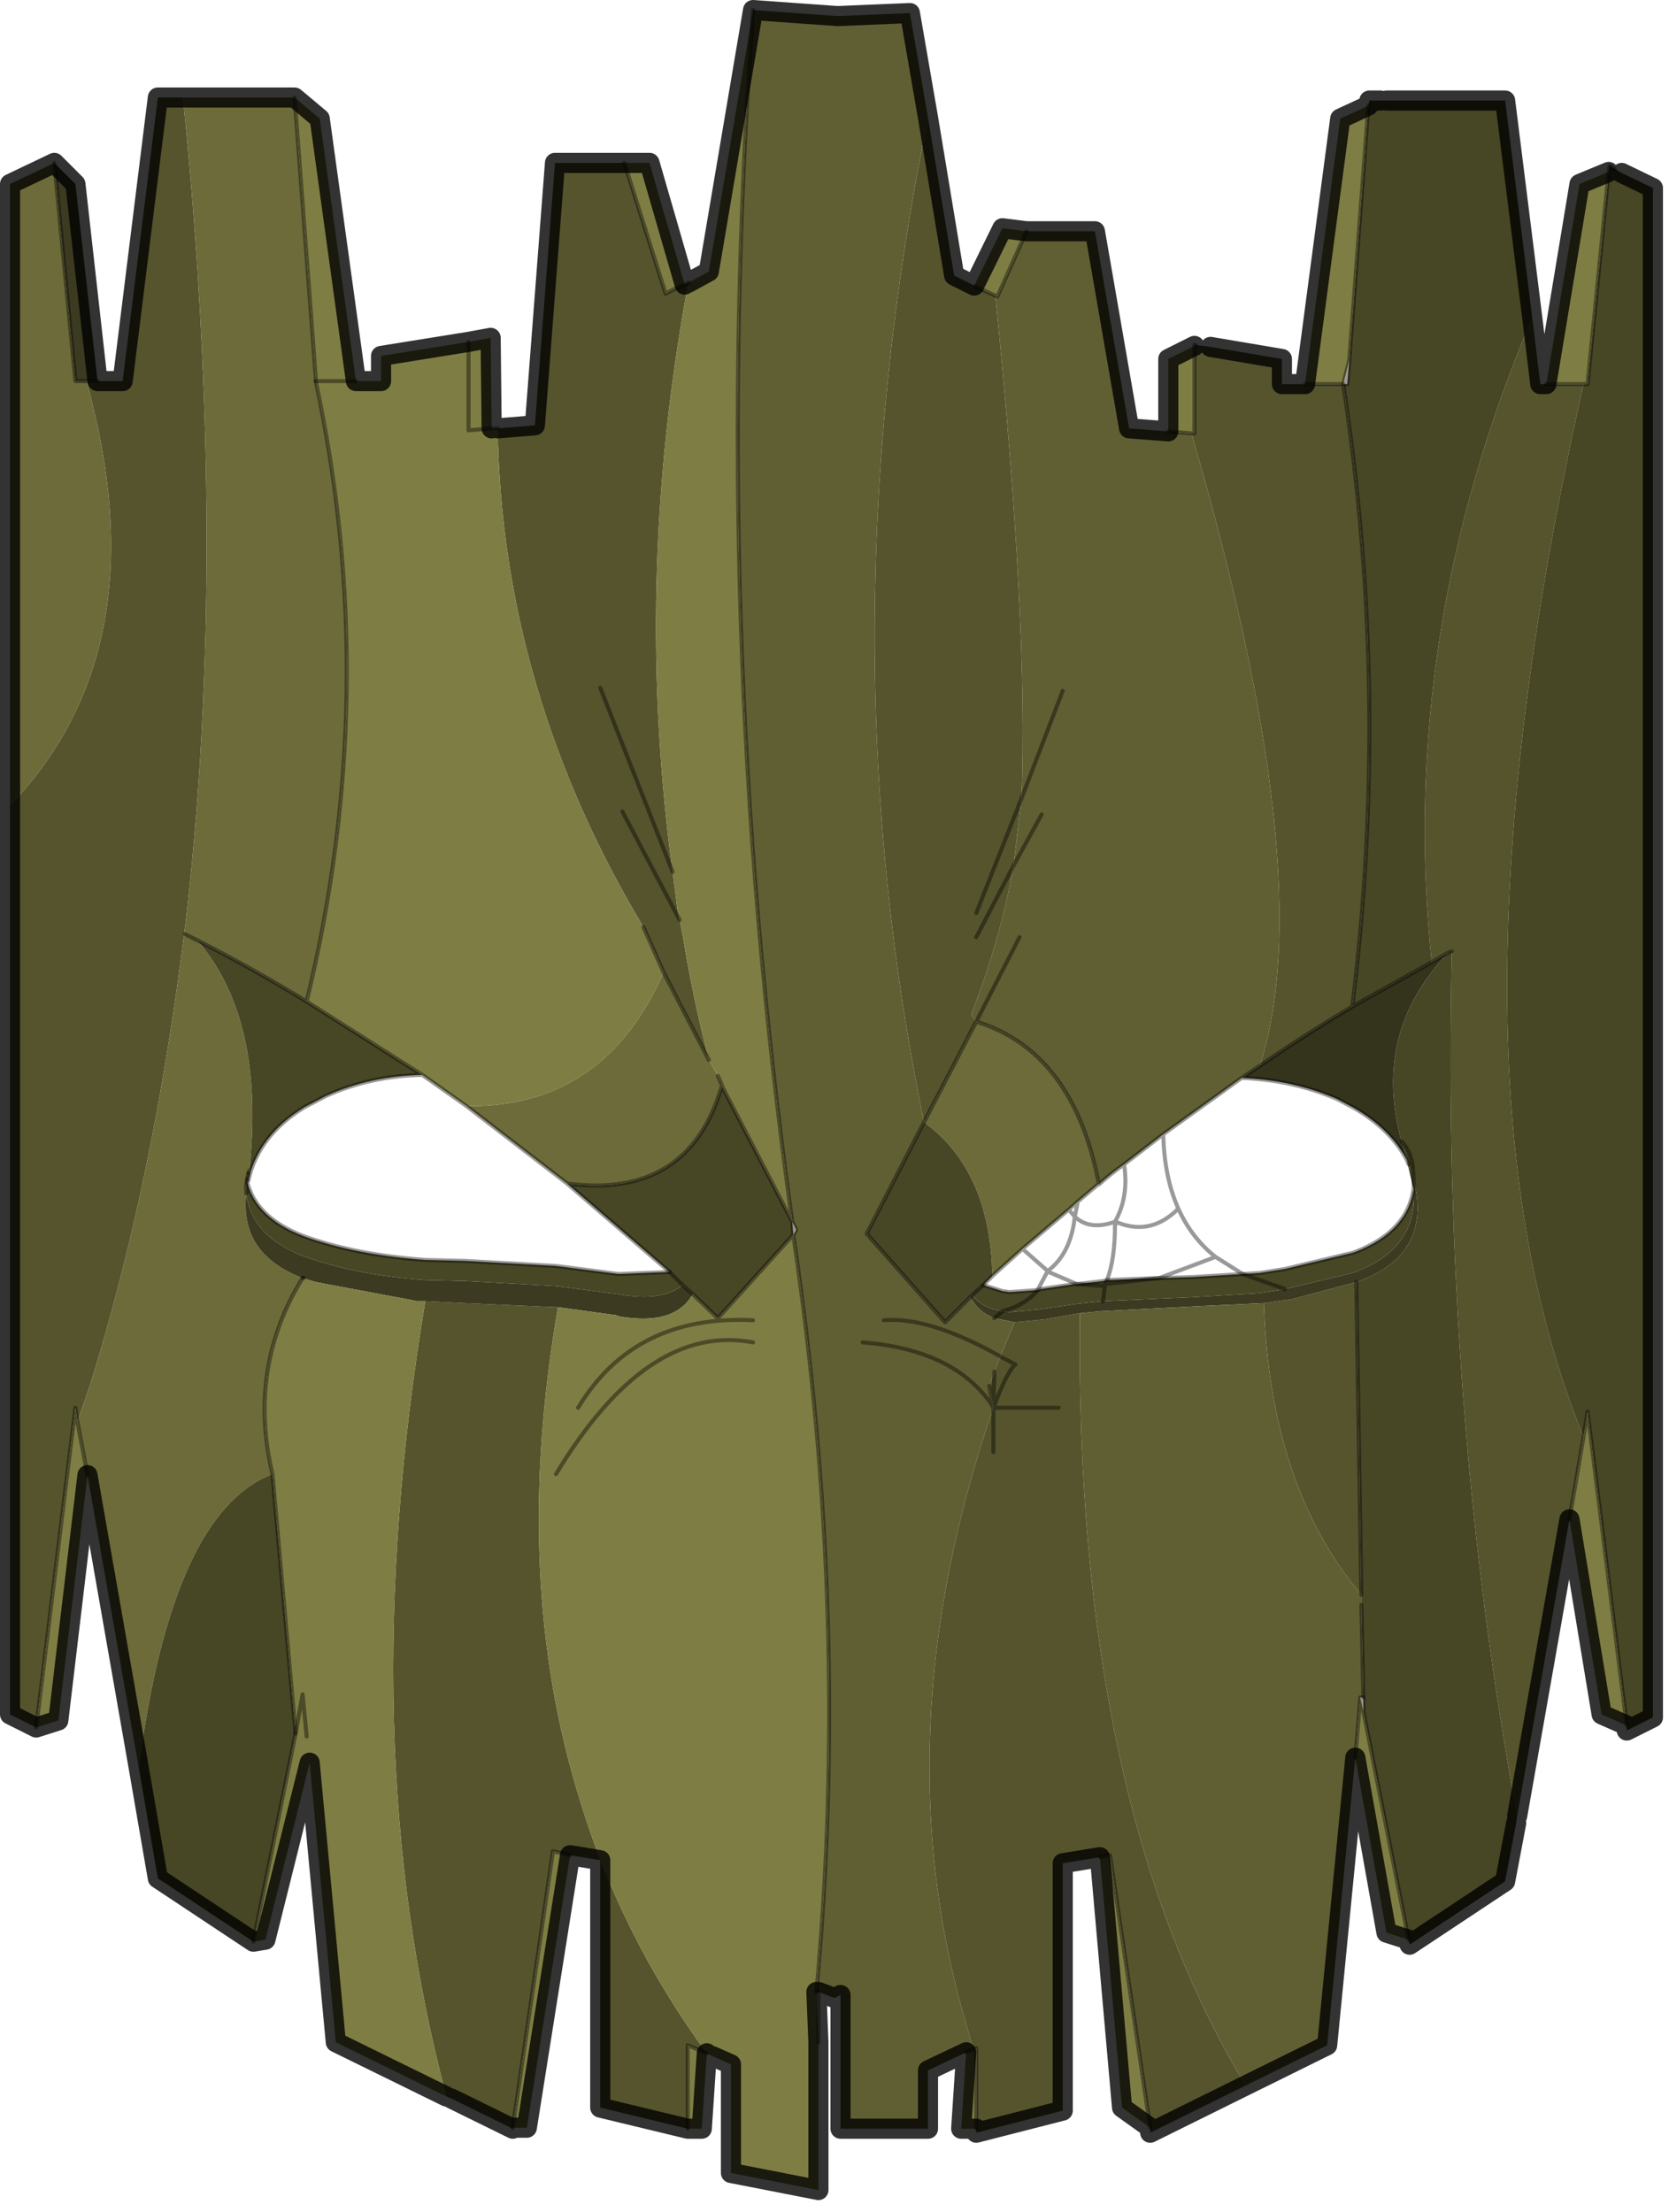 <?xml version="1.0" encoding="UTF-8" standalone="no"?>
<!DOCTYPE svg PUBLIC "-//W3C//DTD SVG 1.1//EN" "http://www.w3.org/Graphics/SVG/1.1/DTD/svg11.dtd">
<svg width="100%" height="100%" viewBox="0 0 83 110" version="1.1" xmlns="http://www.w3.org/2000/svg" xmlns:xlink="http://www.w3.org/1999/xlink" xml:space="preserve" xmlns:serif="http://www.serif.com/" style="fill-rule:evenodd;clip-rule:evenodd;stroke-linecap:round;stroke-linejoin:round;">
    <g transform="matrix(1,0,0,1,-233.6,-145.25)">
        <g>
            <g id="shape0">
                <path d="M238.45,164.2L239.7,164.2L241.45,150.1L242.7,150.1C244.233,165.2 244.267,178.967 242.8,191.4L242.8,191.7L242.8,191.35C241.767,199.75 240.2,207.317 238.1,214.05L237.45,215.95L237.35,215.25L235.4,231.15L234.1,230.5L234.1,185.3C239.1,180.1 240.367,173.067 237.9,164.2L238.45,164.2M258.35,166.55L260.2,166.4L261.2,153.35L264.65,153.35L266.7,159.85C267,159.683 267.317,159.533 267.65,159.4L267.85,159.3L267.75,159.75C265.983,169.45 265.75,179.067 267.05,188.6L267.3,190.55L267.4,191L267.55,191.75C267.883,193.817 268.317,195.883 268.85,197.95L266.6,193.6L265.6,191.35C260.9,183.517 258.483,175.25 258.35,166.55M279.75,151.1L281.05,158.95L282.05,159.45L282.1,159.5L283.1,159.95C284.2,170.85 284.633,179.183 284.4,184.95L284,188.3C283.6,190.633 282.9,193.1 281.9,195.7L282.15,196.05L279.55,201.05C276.217,184.783 276.283,168.133 279.75,151.1M293,162.45L293,162.4L293.05,162.4L293.8,162.5L297.35,163.1L297.35,164.35L300.4,164.35C301.967,174.683 302.117,185 300.85,195.3C299.283,196.233 297.75,197.217 296.25,198.25C298.283,191.983 297.15,181.5 292.85,166.8L293,166.8L293,162.45M309.8,161.05L310.2,164.35L312.35,164.35C307.283,186.85 307.283,204.3 312.35,216.7L311.65,220.8L309.05,235.55C306.55,222.05 305.467,207.717 305.8,192.55L305.8,192.45L304.8,193.1C303.667,182.233 305.333,171.55 309.8,161.05M295.55,248.95L290.8,251.3L290.8,251.05L288.8,237.5L288.3,237.6L286.45,237.9L286.45,250.2L282.15,251.3L282.15,247.1L282,247.15L281.75,246.25C278.817,236.517 279.233,226.183 283,215.25L283.05,213.45L283,215.25C283.467,214.017 283.833,213.3 284.1,213.1L283.35,212.7L284.1,213.1C283.833,213.3 283.467,214.017 283,215.25L282.8,214.15L283.05,213.45L283.35,212.7L284.05,211L285.6,210.85L287.3,210.55C287.133,226.85 289.883,239.65 295.55,248.95M267.8,251.1L263.45,250.05L263.45,237.75L261.95,237.5L261.1,237.3L259.1,251.05L259.1,251.1L259,251.05L256.05,249.6L255.8,249.5C252.667,237.733 252.317,224.55 254.75,209.95L256.75,210.05L261.25,210.25L261.35,210.25C259.783,219.25 260.15,227.433 262.45,234.8C263.817,239.3 265.917,243.483 268.75,247.35L267.8,246.95L267.8,251.1M282.15,190.65L284.4,184.95L282.15,190.65M301.05,209L301.3,224.55C298.267,220.95 296.65,216.117 296.45,210.05L297.85,209.85L301.05,209M263.45,179.45L267.05,188.6L263.45,179.45M264.55,185.6L267.4,191L264.55,185.6M282.15,191.85L284,188.3L282.15,191.85M283,217.45L283,215.25L286.25,215.25L283,215.25L283,217.45" style="fill:#55542d;"/>
                <path d="M242.7,150.1L248.25,150.1L249.3,164L249.3,164.2C251.5,174.467 251.35,184.75 248.85,195.05C247.05,193.95 245.233,192.933 243.4,192C245.667,194.6 246.533,198.417 246,203.45L245.95,203.95L245.9,204.05L245.85,204.4L245.85,204.6C245.617,206.6 246.55,208 248.65,208.8C246.817,211.767 246.317,215.017 247.15,218.55C243.817,219.817 241.6,224.683 240.5,233.15L237.95,218.6L237.45,215.95L238.1,214.05C240.2,207.317 241.767,199.75 242.8,191.35L242.8,191.7L242.8,191.4C244.267,178.967 244.233,165.2 242.7,150.1M234.1,185.3L234.1,154.4L236.3,153.35L237.35,164.2L237.9,164.2C240.367,173.067 239.1,180.1 234.1,185.3M268.85,197.95L269.3,198.75L269.5,199.2L269.5,199.25C268.4,203.017 265.833,204.633 261.8,204.1L256.8,200.25C261.367,200.317 264.633,198.1 266.6,193.6L268.85,197.95M279.55,201.05L282.15,196.05C285.383,197.05 287.417,199.75 288.25,204.15L288.2,204.15L287.2,205L286.75,205.4L284.45,207.35L282.95,208.7C282.883,205.2 281.75,202.65 279.55,201.05M245.9,204.05L245.9,203.85L245.95,203.6L245.9,203.85L245.9,204.05M245.9,203.85C245.833,204.083 245.817,204.3 245.85,204.5C245.817,204.3 245.833,204.083 245.9,203.85M245.95,203.6L246,203.45L245.95,203.6M242.8,191.7L243.4,192L242.8,191.7" style="fill:#6c6b39;"/>
                <path d="M236.3,153.35L237.35,154.4L238.45,164.2L237.35,164.2L236.3,153.35M303.9,203.85L304.05,204.65C304.317,206.717 303.367,208.15 301.2,208.95L301.05,209L297.85,209.85L296.45,210.05L293.2,210.2L288.35,210.45L287.3,210.55L285.6,210.85L284.05,211L283.05,210.8C282.517,210.6 282.117,210.25 281.85,209.75L281.95,209.65C282.283,210.083 282.783,210.35 283.45,210.45L283.05,210.8L283.45,210.45L283.8,210.5L285.35,210.35L287.05,210.1L288.45,209.95L292.95,209.75L296.25,209.55L297.5,209.35L300.85,208.55L301,208.5C303.1,207.7 304.067,206.317 303.9,204.35L303.9,203.85L303.9,204.35L303.85,204.2L303.55,202.9L303.65,203.15L303.9,203.85M267.55,209.15L268.05,209.6C267.45,210.667 266.217,211.033 264.35,210.7L264.25,210.65L261.35,210.25L261.25,210.25L256.75,210.05L254.75,209.95L254.3,209.95L254.1,209.9L249.3,209L248.65,208.8C246.55,208 245.617,206.6 245.85,204.6C246.017,206 246.95,207.033 248.65,207.7C250.383,208.333 252.417,208.733 254.75,208.9L256.75,208.95L261.25,209.2L264.35,209.6C265.783,209.867 266.85,209.717 267.55,209.15" style="fill:#3c3a20;"/>
                <path d="M301.65,150.5L301.7,150.25L308.45,150.25L309.8,161.05C305.333,171.55 303.667,182.233 304.8,193.1L300.85,195.3C302.117,185 301.967,174.683 300.4,164.35L300.6,164.35L300.7,163.15L301.65,150.5M313.6,153.8L313.65,153.5L313.9,153.65L314.25,153.85L315.8,154.6L315.8,230.65L314.5,231.3L314.5,231.05L312.55,215.45L312.35,216.7C307.283,204.3 307.283,186.85 312.35,164.35L312.55,164.35L313.6,153.8M309.05,235.55L309,235.9L308.45,238.8L303.7,241.95L303.65,241.7L301.4,230.35L301.4,229.65L301.3,225.05L301.3,224.55L301.05,209L301.2,208.95C303.367,208.15 304.317,206.717 304.05,204.65L303.9,203.85L303.85,203.2C303.783,202.733 303.6,202.333 303.3,202C303.6,202.333 303.783,202.733 303.85,203.2L303.9,203.85L303.65,203.15L303.3,202C302.3,198.4 303.083,195.267 305.65,192.6L305.8,192.55L305.65,192.6L304.8,193.1L305.8,192.45L305.8,192.55C305.467,207.717 306.55,222.05 309.05,235.55M246.2,241.8L241.45,238.65L240.5,233.15C241.6,224.683 243.817,219.817 247.15,218.55L248.3,231.45L246.2,241.8M269.5,199.25L273,206L273.05,206.65L269.3,210.8L268.05,209.6L267.55,209.15C266.85,209.717 265.783,209.867 264.35,209.6L261.25,209.2L256.75,208.95L254.75,208.9C252.417,208.733 250.383,208.333 248.65,207.7C246.95,207.033 246.017,206 245.85,204.6L245.85,204.4L245.9,204.05C246.2,205.217 247.117,206.1 248.65,206.7C250.383,207.333 252.417,207.733 254.75,207.9L256.75,207.95L261.25,208.2L264.35,208.6L266.9,208.5L267.55,209.15L266.9,208.5L261.8,204.1C265.833,204.633 268.4,203.017 269.5,199.25M248.85,195.05L254.6,198.7C252.867,198.733 251.267,199.083 249.8,199.75L248.75,200.3C247.217,201.233 246.283,202.45 245.95,203.95L246,203.45C246.533,198.417 245.667,194.6 243.4,192C245.233,192.933 247.05,193.95 248.85,195.05M281.85,209.75L280.6,211L276.7,206.6L279.55,201.05C281.75,202.65 282.883,205.2 282.95,208.7L282.5,209.15L281.95,209.65L282.5,209.15L283.45,209.45L283.8,209.5L285.2,209.4C284.8,209.9 284.217,210.25 283.45,210.45C284.217,210.25 284.8,209.9 285.2,209.4L285.35,209.35L287.05,209.1L287.15,209.1L288.55,209.2L288.45,209.95L288.55,209.2L287.15,209.1L288.45,208.95L288.65,208.9L291.25,208.8L288.55,209.1L288.65,208.9L288.55,209.1L291.25,208.8L292.95,208.75L295.4,208.6L297.5,209.35L295.4,208.6L296.25,208.55L297.5,208.35L300.85,207.55L301,207.5C302.733,206.833 303.7,205.783 303.9,204.35C304.067,206.317 303.1,207.7 301,208.5L300.85,208.55L297.5,209.35L296.25,209.55L292.95,209.75L288.45,209.95L287.05,210.1L285.35,210.35L283.8,210.5L283.45,210.45C282.783,210.35 282.283,210.083 281.95,209.65L281.85,209.75M288.55,209.2L288.55,209.1L288.55,209.2" style="fill:#474625;"/>
                <path d="M271.05,145.75L275.25,146.05L278.85,145.9L279.75,151.1C276.283,168.133 276.217,184.783 279.55,201.05L276.7,206.6L280.6,211L281.85,209.75C282.117,210.25 282.517,210.6 283.05,210.8L284.05,211L283.35,212.7L283.05,213.45L282.8,214.15L283,215.25L282.85,215C281.583,213.233 279.467,212.233 276.5,212C279.467,212.233 281.583,213.233 282.85,215L283,215.25C279.233,226.183 278.817,236.517 281.75,246.25L282,247.15L281.65,247.3L279.75,248.2L279.75,251.1L275.4,251.1L275.4,244.45L275.1,244.6L274.3,244.3L274.2,244.3C275.333,232 274.95,219.45 273.05,206.65L273.2,206.4L273,206C270.233,186.2 269.583,166.117 271.05,145.75M284.65,156.75L288.05,156.75L289.75,166.55L291.7,166.7L292.85,166.8C297.15,181.5 298.283,191.983 296.25,198.25L295.35,198.85L291.45,201.65L289.5,203.15C289.067,203.45 288.65,203.783 288.25,204.15C287.417,199.75 285.383,197.05 282.15,196.05L281.9,195.7C282.9,193.1 283.6,190.633 284,188.3L285.4,185.75L284,188.3L284.4,184.95L286.45,179.6L284.4,184.95C284.633,179.183 284.2,170.85 283.1,159.95L283.2,160L284.65,156.75M301,232.65L299.6,246.95L295.55,248.95C289.883,239.65 287.133,226.85 287.3,210.55L288.35,210.45L293.2,210.2L296.45,210.05C296.65,216.117 298.267,220.95 301.3,224.55L301.3,225.05L301.4,229.65L301.25,229.65L301,232.65M277.55,210.9C279.05,210.767 280.983,211.367 283.35,212.7C280.983,211.367 279.05,210.767 277.55,210.9M284.3,191.85L282.15,196.05L284.3,191.85" style="fill:#605f33;"/>
                <path d="M296.25,198.25C297.75,197.217 299.283,196.233 300.85,195.3L304.8,193.1L305.65,192.6C303.083,195.267 302.3,198.4 303.3,202L303.65,203.15L303.55,202.9C303.017,201.9 302.15,201.05 300.95,200.35L300.1,199.9C298.633,199.267 297.05,198.917 295.35,198.85L296.25,198.25" style="fill:#34331b;"/>
                <path d="M248.25,150.1L249.5,151.15L251.3,164.2L252.55,164.2L252.55,162.95L256.9,162.25L258,162.05L258.05,166.55L258.35,166.55C258.483,175.25 260.9,183.517 265.6,191.35L266.6,193.6C264.633,198.1 261.367,200.317 256.8,200.25L254.6,198.7L248.85,195.05C251.35,184.75 251.5,174.467 249.3,164.2L249.3,164L248.25,150.1M264.65,153.35L265.9,153.35L267.65,159.4C267.317,159.533 267,159.683 266.7,159.85L264.65,153.35M267.85,159.3L268.85,158.75L271.05,145.75C269.583,166.117 270.233,186.2 273,206L269.5,199.25L269.5,199.2L269.3,198.75L268.85,197.95C268.317,195.883 267.883,193.817 267.55,191.75L267.4,191L267.3,190.55L267.05,188.6C265.75,179.067 265.983,169.45 267.75,159.75L267.85,159.3M282.05,159.45L283.45,156.6L284.65,156.75L283.2,160L283.1,159.95L282.1,159.5L282.05,159.45M291.7,166.7L291.7,163.1L293,162.45L293,166.8L292.85,166.8L291.7,166.7M298.5,164.35L300.25,151.15L301.65,150.5L300.7,163.15L300.4,164.35L298.5,164.35M310.5,164.35L312.15,154.4L313.6,153.8L312.55,164.35L310.5,164.35M314.5,231.05L313.25,230.5L311.65,220.8L312.35,216.7L312.55,215.45L314.5,231.05M303.65,241.7L302.55,241.35L301,232.65L301.25,229.65L301.4,230.35L303.65,241.7M290.8,251.05L289.4,250.05L288.3,237.6L288.8,237.5L290.8,251.05M282.15,251.1L281.4,251.1L281.65,247.3L282,247.15L282.15,247.1L282.15,251.1M274.3,246.8L274.3,254.15L269.95,253.3L269.95,247.9L269.05,247.5L268.75,247.35L268.5,251.1L267.8,251.1L267.8,246.95L268.75,247.35C265.917,243.483 263.817,239.3 262.45,234.8C260.15,227.433 259.783,219.25 261.35,210.25L264.25,210.65L264.35,210.7C266.217,211.033 267.45,210.667 268.05,209.6L269.3,210.8L273.05,206.65C274.95,219.45 275.333,232 274.2,244.3L274.3,246.8M261.95,237.5L259.8,251.05L259.1,251.05L261.1,237.3L261.95,237.5M255.8,249.5L250.3,246.8L249,232.9L246.8,241.7L246.2,241.8L248.3,231.45L247.15,218.55C246.317,215.017 246.817,211.767 248.65,208.8L248.7,208.8L249.3,209L254.1,209.9L254.3,209.95L254.75,209.95C252.317,224.55 252.667,237.733 255.8,249.5M237.95,218.6L236.5,230.8L235.4,231.15L237.35,215.25L237.45,215.95L237.95,218.6M249.3,164.2L251.3,164.2L249.3,164.2M256.9,162.25L256.9,166.65L258.05,166.55L256.9,166.65L256.9,162.25M248.85,231.6L248.65,229.5L248.3,231.45L248.65,229.5L248.85,231.6M261.25,218.55C264.283,213.517 267.55,211.333 271.05,212C267.55,211.333 264.283,213.517 261.25,218.55M262.35,215.25C264.217,212.15 267.117,210.7 271.05,210.9C267.117,210.7 264.217,212.15 262.35,215.25" style="fill:#7e7d43;"/>
                <path d="M296.25,198.25C297.75,197.217 299.283,196.233 300.85,195.3C302.117,185 301.967,174.683 300.4,164.35M284,188.3L285.4,185.75M284.4,184.95L282.15,190.65M284.4,184.95L286.45,179.6M305.65,192.6L305.8,192.55M304.8,193.1L305.65,192.6M301.05,209L301.3,224.55M301.3,225.05L301.4,229.65M304.8,193.1L300.85,195.3M269.3,198.75L269.5,199.2M269.5,199.25L273,206C270.233,186.2 269.583,166.117 271.05,145.75M249.3,164.2C251.5,174.467 251.35,184.75 248.85,195.05L254.6,198.7L256.8,200.25L261.8,204.1C265.833,204.633 268.4,203.017 269.5,199.25M266.6,193.6L265.6,191.35M267.4,191L264.55,185.6M267.05,188.6L263.45,179.45M281.85,209.75L280.6,211L276.7,206.6L279.55,201.05L282.15,196.05L284.3,191.85M284,188.3L282.15,191.85M273.05,206.65L273.2,206.4L273,206L273.05,206.65C274.95,219.45 275.333,232 274.2,244.3M268.05,209.6L269.3,210.8L273.05,206.65M268.05,209.6L267.55,209.15L266.9,208.5L261.8,204.1M245.85,204.5L245.85,204.6M282.5,209.15L281.95,209.65L281.85,209.75M283.45,210.45C284.217,210.25 284.8,209.9 285.2,209.4L285.65,208.55L285.7,208.45L284.45,207.35L282.95,208.7L282.5,209.15M283.05,210.8L283.45,210.45M288.45,209.95L288.55,209.2L287.15,209.1L285.75,208.5L285.65,208.55M283.05,213.45L283,215.25C283.467,214.017 283.833,213.3 284.1,213.1L283.35,212.7C280.983,211.367 279.05,210.767 277.55,210.9M282.8,214.15L283,215.25L282.85,215C281.583,213.233 279.467,212.233 276.5,212M286.25,215.25L283,215.25L283,217.45M245.95,203.95C246.283,202.45 247.217,201.233 248.75,200.3L249.8,199.75C251.267,199.083 252.867,198.733 254.6,198.7M246,203.45L245.95,203.6M245.85,204.5C245.817,204.3 245.833,204.083 245.9,203.85M248.65,208.8C246.817,211.767 246.317,215.017 247.15,218.55L248.3,231.45M271.05,210.9C267.117,210.7 264.217,212.15 262.35,215.25M271.05,212C267.55,211.333 264.283,213.517 261.25,218.55M303.65,203.15L303.55,202.9C303.017,201.9 302.15,201.05 300.95,200.35L300.1,199.9C298.633,199.267 297.05,198.917 295.35,198.85L291.45,201.65C291.483,203.083 291.733,204.317 292.2,205.35C292.633,206.317 293.25,207.117 294.05,207.75L295.4,208.6L297.5,209.35M295.35,198.85L296.25,198.25M288.25,204.15C287.417,199.75 285.383,197.05 282.15,196.05M284.45,207.35L286.75,205.4L287.2,205L288.2,204.15M286.75,205.4L287.05,205.75L287.2,205M285.7,208.45C286.467,207.883 286.917,206.983 287.05,205.75C287.55,206.217 288.217,206.3 289.05,206L289.2,206.05C290.3,206.483 291.3,206.25 292.2,205.35M289.5,203.15C289.667,204.217 289.517,205.167 289.05,206L289.05,206.1L289.2,206.05M291.45,201.65L289.5,203.15C289.067,203.45 288.65,203.783 288.25,204.15M288.65,208.9L288.55,209.1L291.25,208.8L294.05,207.75M288.55,209.1L288.55,209.2M285.75,208.5L285.7,208.45M289.05,206.1C289.05,207.3 288.917,208.233 288.65,208.9M266.6,193.6L268.85,197.95M248.85,195.05C247.05,193.95 245.233,192.933 243.4,192L242.8,191.7" style="fill:none;fill-rule:nonzero;stroke:#000;stroke-opacity:0.4;stroke-width:0.2px;"/>
                <path d="M258.05,166.55L258.35,166.55M267.65,159.4L267.85,159.3M293,162.45L293,162.4L293.05,162.4M313.6,153.8L313.65,153.5L313.9,153.65M274.3,244.3L274.3,246.8M238.45,164.2L237.35,164.2L236.3,153.35M235.4,231.15L237.35,215.25L237.45,215.95L237.95,218.6M312.35,164.35L312.55,164.35L313.6,153.8M310.5,164.35L312.35,164.35M312.35,216.7L312.55,215.45L314.5,231.05M292.85,166.8L293,166.8L293,162.45M291.7,166.7L292.85,166.8M300.4,164.35L298.5,164.35M300.4,164.35L300.6,164.35L300.7,163.15L300.4,164.35M300.7,163.15L301.65,150.5M303.3,202C303.6,202.333 303.783,202.733 303.85,203.2L303.9,203.85L303.9,204.35C303.7,205.783 302.733,206.833 301,207.5L300.85,207.55L297.5,208.35L296.25,208.55L295.4,208.6L292.95,208.75L291.25,208.8L288.65,208.9L288.45,208.95L287.15,209.1L287.05,209.1L285.35,209.35L285.2,209.4L283.8,209.5L283.45,209.45L282.5,209.15M301.4,229.65L301.4,230.35L303.65,241.7M267.65,159.4C267.317,159.533 267,159.683 266.7,159.85L264.65,153.35M283.1,159.95L283.2,160L284.65,156.75M282.1,159.5L283.1,159.95M249.3,164.2L249.3,164L248.25,150.1M251.3,164.2L249.3,164.2M258.05,166.55L256.9,166.65L256.9,162.25M266.9,208.5L264.35,208.6L261.25,208.2L256.75,207.95L254.75,207.9C252.417,207.733 250.383,207.333 248.65,206.7C247.117,206.1 246.2,205.217 245.9,204.05L245.9,203.85L245.95,203.6M248.3,231.45L248.65,229.5L248.85,231.6M248.7,208.8L248.65,208.8M246.2,241.8L248.3,231.45M261.95,237.5L261.1,237.3L259.1,251.05M268.75,247.35L267.8,246.95L267.8,251.1M301.4,230.35L301.25,229.65L301,232.65M290.8,251.05L288.8,237.5L288.3,237.6M312.35,216.7L311.65,220.8M282,247.15L282.15,247.1L282.15,251.1M282,247.15L281.65,247.3" style="fill:none;fill-rule:nonzero;stroke:#000;stroke-opacity:0.4;stroke-width:0.2px;"/>
                <path d="M238.45,164.2L239.7,164.2L241.45,150.1L248.25,150.1L249.5,151.15L251.3,164.2L252.55,164.2L252.55,162.95L256.9,162.25L258,162.05L258.05,166.55M258.35,166.55L260.2,166.4L261.2,153.35L264.55,153.35M264.65,153.35L265.9,153.35L267.65,159.4M267.85,159.3L268.85,158.75L271.05,145.75L275.25,146.05L278.85,145.9L279.75,151.1L281.05,158.95L282.05,159.45L283.45,156.6L284.65,156.75L288.05,156.75L289.75,166.55L291.7,166.7L291.7,163.1L293,162.45M293.8,162.5L297.35,163.1L297.35,164.35L298.5,164.35L300.25,151.15L301.65,150.5L301.7,150.25L302.25,150.25M302.55,150.25L308.45,150.25L309.8,161.05L310.2,164.35L310.5,164.35L312.15,154.4L313.6,153.8M314.25,153.85L315.8,154.6L315.8,230.65L314.5,231.3L314.5,231.05L313.25,230.5L311.65,220.8L309.05,235.55M309,235.9L308.45,238.8L303.7,241.95L303.65,241.7L302.55,241.35L301,232.65L299.6,246.95L295.55,248.95L290.8,251.3L290.8,251.05L289.4,250.05L288.3,237.6L286.45,237.9L286.45,250.2L282.15,251.3L282.15,251.1L281.4,251.1L281.65,247.3L279.75,248.2L279.75,251.1L275.4,251.1L275.4,244.45L275.1,244.6L274.3,244.3M274.3,246.8L274.3,254.15L269.95,253.3L269.95,247.9L269.05,247.5M268.75,247.35L268.5,251.1L267.8,251.1L263.45,250.05L263.45,237.75L261.95,237.5L259.8,251.05L259.1,251.05L259.1,251.1L259,251.05L256.05,249.6M255.8,249.5L250.3,246.8L249,232.9L246.8,241.7L246.2,241.8L241.45,238.65L240.5,233.15L237.95,218.6L236.5,230.8L235.4,231.15L234.1,230.5L234.1,154.4L236.3,153.35L237.35,154.4L238.45,164.2M274.2,244.3L274.3,246.8" style="fill:none;fill-rule:nonzero;stroke:#000;stroke-opacity:0.8;stroke-width:1px;"/>
            </g>
        </g>
    </g>
</svg>
